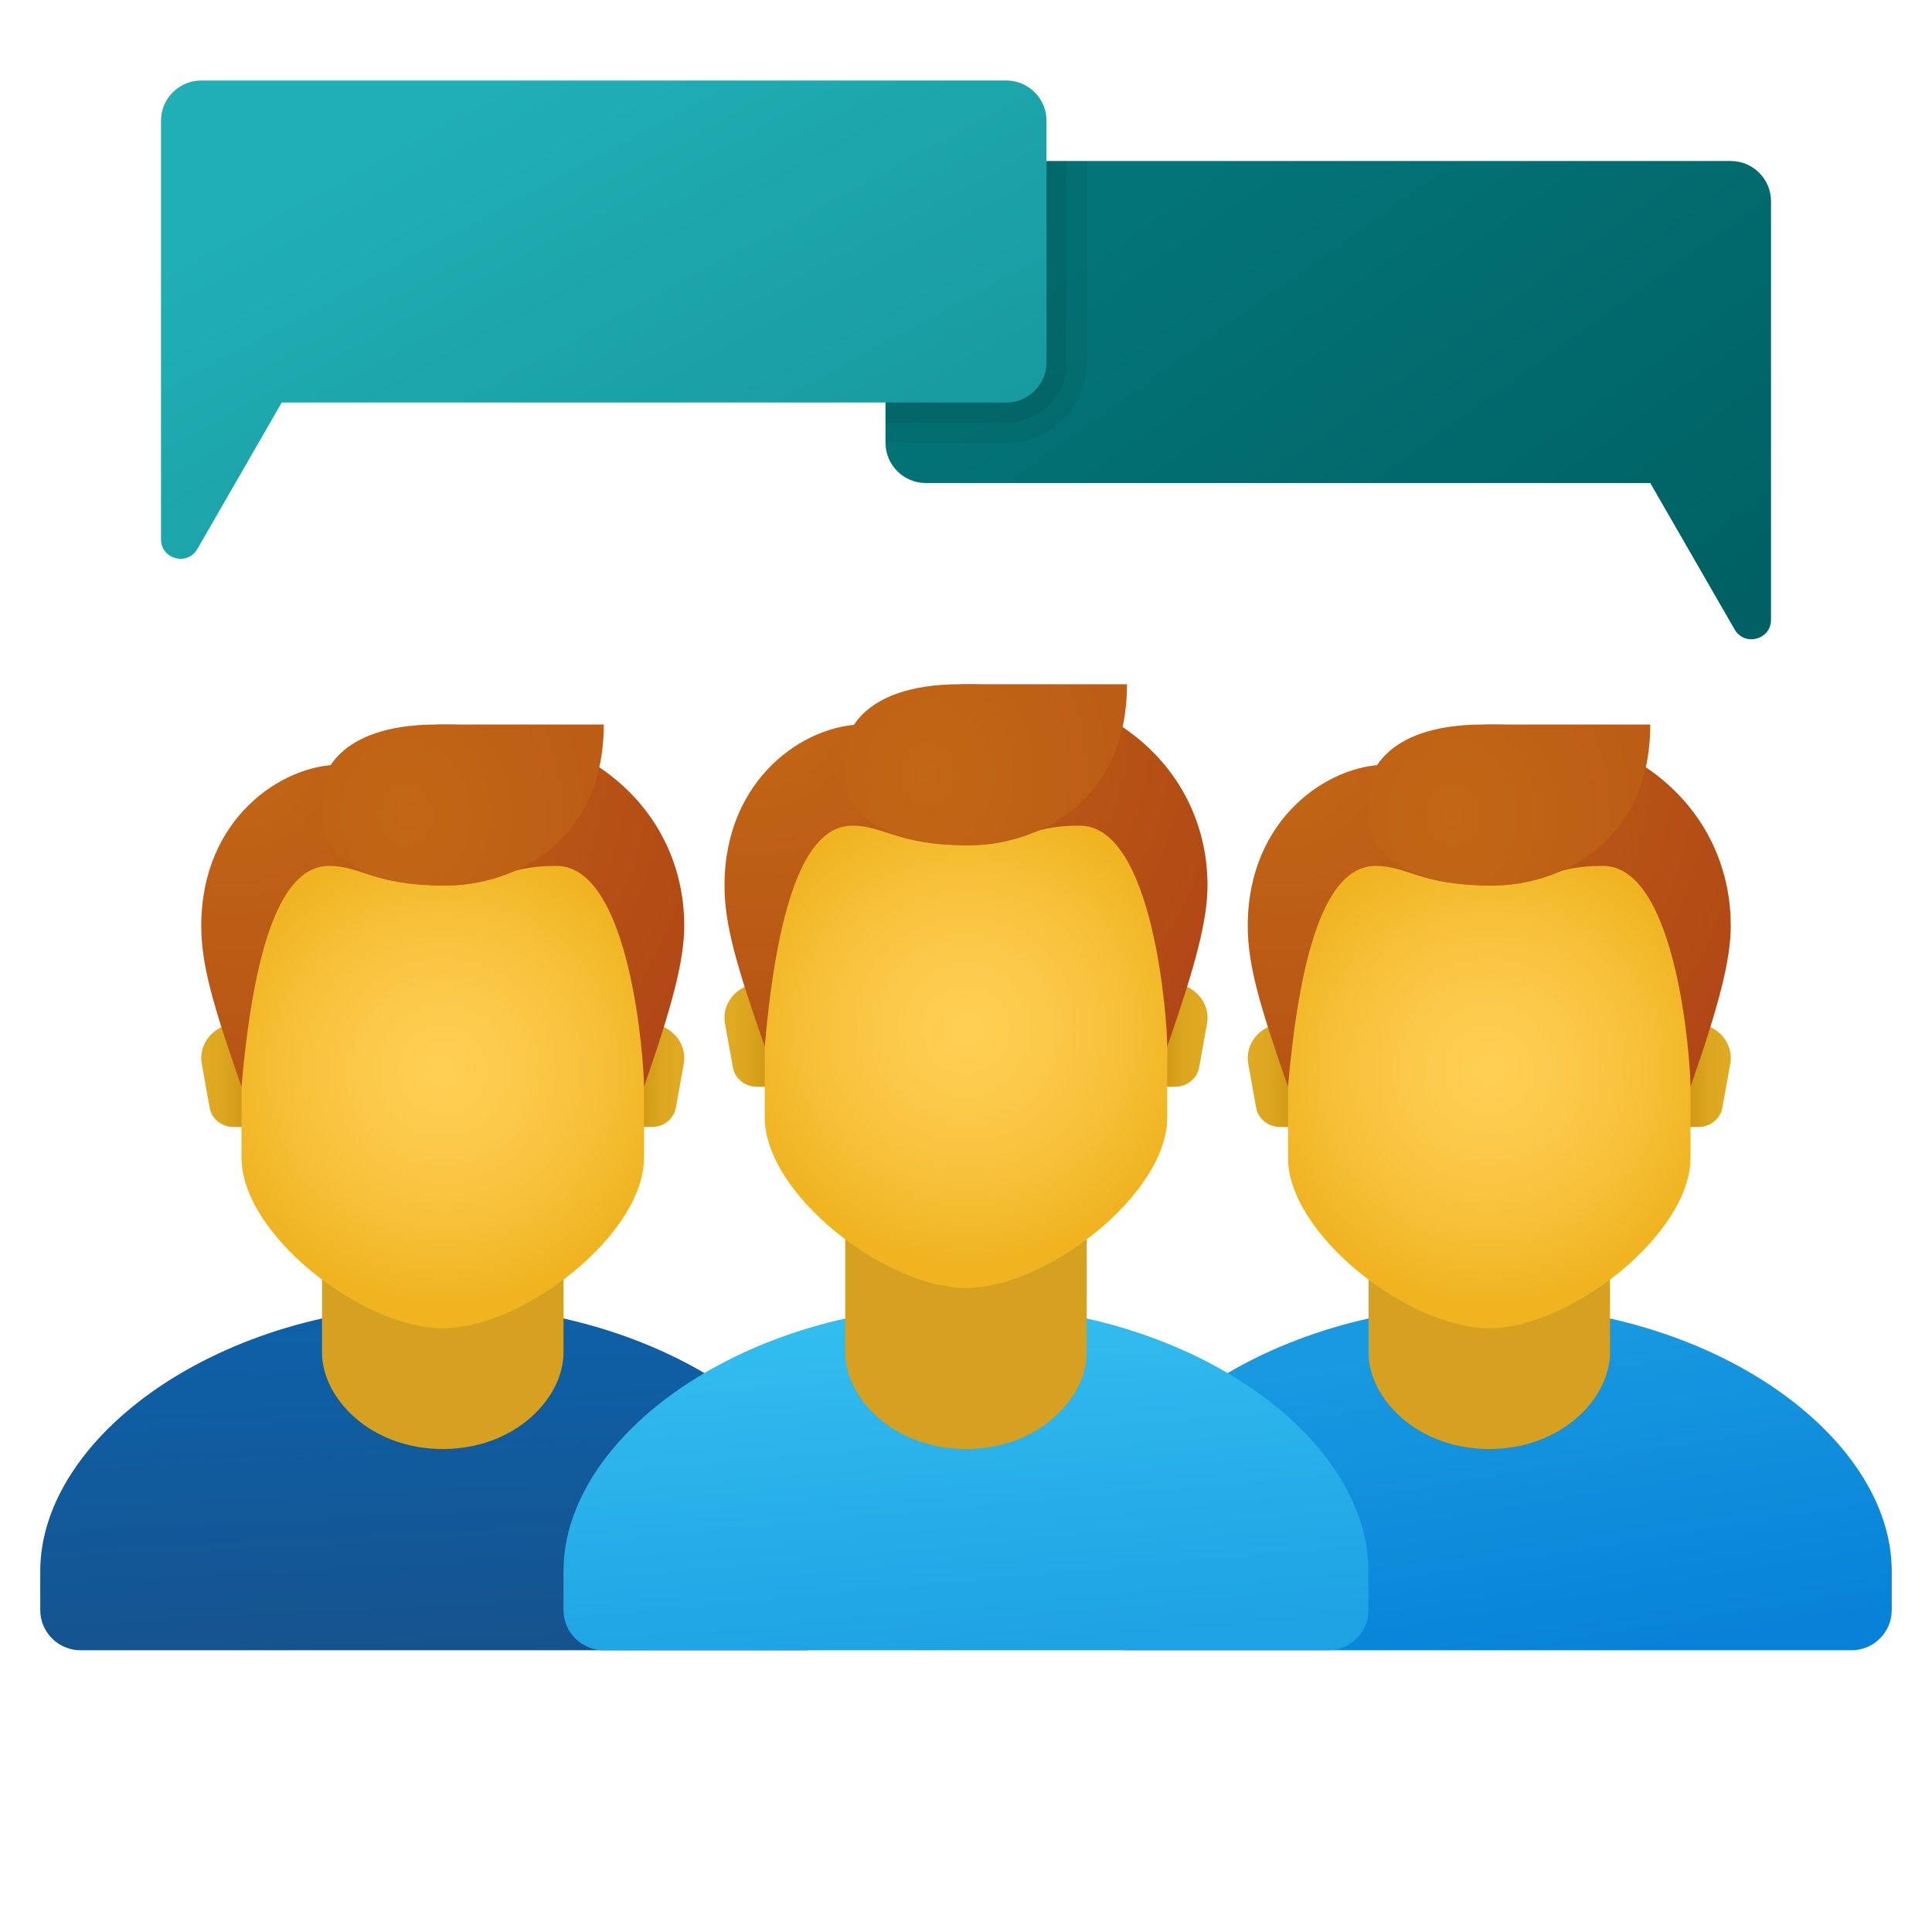 <svg xmlns="http://www.w3.org/2000/svg" viewBox="0 0 48 48"><linearGradient id="auHKDYItXiS4WVZrlIbzpa" x1="35.969" x2="37.352" y1="33.075" y2="41.562" gradientUnits="userSpaceOnUse"><stop offset="0" stop-color="#199ae0"/><stop offset="1" stop-color="#0782d8"/></linearGradient><path fill="url(#auHKDYItXiS4WVZrlIbzpa)" d="M37,32.429c-5.523,0-10,3.254-10,6.607V40c0,0.552,0.448,1,1,1h18c0.552,0,1-0.448,1-1v-0.964	C47,35.683,42.523,32.429,37,32.429z"/><path fill="#d6a121" d="M40,33.6c0,1.138-1.2,2.4-3,2.4s-3-1.262-3-2.4c0-1.582,0-4.221,0-4.221h6	C40,29.379,40,32.018,40,33.6z"/><linearGradient id="auHKDYItXiS4WVZrlIbzpb" x1="41.756" x2="42.804" y1="26.714" y2="26.714" gradientUnits="userSpaceOnUse"><stop offset="0" stop-color="#c48f0c"/><stop offset=".251" stop-color="#d19b16"/><stop offset=".619" stop-color="#dca51f"/><stop offset="1" stop-color="#e0a922"/></linearGradient><path fill="url(#auHKDYItXiS4WVZrlIbzpb)" d="M42.095,25.429h-0.754V28h0.855c0.294,0,0.545-0.201,0.595-0.476l0.197-1.095	C43.081,25.906,42.655,25.429,42.095,25.429z"/><linearGradient id="auHKDYItXiS4WVZrlIbzpc" x1="-1206.733" x2="-1205.685" y1="26.714" y2="26.714" gradientTransform="matrix(-1 0 0 1 -1174.49 0)" gradientUnits="userSpaceOnUse"><stop offset="0" stop-color="#c48f0c"/><stop offset=".251" stop-color="#d19b16"/><stop offset=".619" stop-color="#dca51f"/><stop offset="1" stop-color="#e0a922"/></linearGradient><path fill="url(#auHKDYItXiS4WVZrlIbzpc)" d="M31.905,25.429h0.754V28h-0.855c-0.294,0-0.545-0.201-0.595-0.476l-0.197-1.095	C30.919,25.906,31.345,25.429,31.905,25.429z"/><radialGradient id="auHKDYItXiS4WVZrlIbzpd" cx="56.343" cy="35.583" r="6.253" gradientTransform="matrix(.92 0 0 .92 -14.834 -6.152)" gradientUnits="userSpaceOnUse"><stop offset="0" stop-color="#ffcf54"/><stop offset=".261" stop-color="#fdcb4d"/><stop offset=".639" stop-color="#f7c13a"/><stop offset="1" stop-color="#f0b421"/></radialGradient><path fill="url(#auHKDYItXiS4WVZrlIbzpd)" d="M37,20.167c-2.467,0-5,0.375-5,5.708c0,0.427,0,2.432,0,2.888C32,30.667,35,33,37,33	s5-2.333,5-4.237c0-0.456,0-2.461,0-2.888C42,20.542,39.467,20.167,37,20.167z"/><radialGradient id="auHKDYItXiS4WVZrlIbzpe" cx="53.194" cy="26.487" r="18.781" gradientTransform="matrix(.839 0 0 .801 -12.777 -2.524)" gradientUnits="userSpaceOnUse"><stop offset="0" stop-color="#c26715"/><stop offset=".508" stop-color="#b85515"/><stop offset="1" stop-color="#ad3f16"/></radialGradient><path fill="url(#auHKDYItXiS4WVZrlIbzpe)" d="M37,18c-1,0-2.571,1-2.571,1C33.017,19,31,20.324,31,23c0,0.975,0.294,1.979,1,4	c0.337-3.859,1.095-5.487,2.176-5.487C34.959,21.513,35.316,22,37,22c1.422,0,1.412-0.487,2.824-0.487	C41.676,21.513,42,26.392,42,27c0.706-2.021,1-3.148,1-4C43,20.302,40.835,18,37,18z"/><radialGradient id="auHKDYItXiS4WVZrlIbzpf" cx="63.73" cy="27.179" r="19.762" gradientTransform="matrix(.833 0 0 .971 -17.001 -6.146)" gradientUnits="userSpaceOnUse"><stop offset="0" stop-color="#c26715"/><stop offset=".508" stop-color="#b85515"/><stop offset="1" stop-color="#ad3f16"/></radialGradient><path fill="url(#auHKDYItXiS4WVZrlIbzpf)" d="M36.853,18c-2.546,0-2.842,1.35-2.842,1.558c0,0.118-0.011,0.377-0.011,0.819	C34,20.819,34.448,22,37.101,22C38.704,22,41,20.976,41,18C41,18,40.484,18,36.853,18z"/><linearGradient id="auHKDYItXiS4WVZrlIbzpg" x1="10.651" x2="11.105" y1="32.392" y2="41.626" gradientUnits="userSpaceOnUse"><stop offset="0" stop-color="#0d61a9"/><stop offset="1" stop-color="#16528c"/></linearGradient><path fill="url(#auHKDYItXiS4WVZrlIbzpg)" d="M11,32.429c-5.523,0-10,3.254-10,6.607V40c0,0.552,0.448,1,1,1h18c0.552,0,1-0.448,1-1v-0.964	C21,35.683,16.523,32.429,11,32.429z"/><path fill="#d6a121" d="M14,33.6c0,1.138-1.2,2.4-3,2.4s-3-1.262-3-2.4c0-1.582,0-4.221,0-4.221h6	C14,29.379,14,32.018,14,33.6z"/><linearGradient id="auHKDYItXiS4WVZrlIbzph" x1="15.756" x2="16.804" y1="26.714" y2="26.714" gradientUnits="userSpaceOnUse"><stop offset="0" stop-color="#c48f0c"/><stop offset=".251" stop-color="#d19b16"/><stop offset=".619" stop-color="#dca51f"/><stop offset="1" stop-color="#e0a922"/></linearGradient><path fill="url(#auHKDYItXiS4WVZrlIbzph)" d="M16.095,25.429h-0.754V28h0.855c0.294,0,0.545-0.201,0.595-0.476l0.197-1.095	C17.081,25.906,16.655,25.429,16.095,25.429z"/><linearGradient id="auHKDYItXiS4WVZrlIbzpi" x1="-1180.733" x2="-1179.685" y1="26.714" y2="26.714" gradientTransform="matrix(-1 0 0 1 -1174.49 0)" gradientUnits="userSpaceOnUse"><stop offset="0" stop-color="#c48f0c"/><stop offset=".251" stop-color="#d19b16"/><stop offset=".619" stop-color="#dca51f"/><stop offset="1" stop-color="#e0a922"/></linearGradient><path fill="url(#auHKDYItXiS4WVZrlIbzpi)" d="M5.905,25.429h0.754V28H5.804c-0.294,0-0.545-0.201-0.595-0.476L5.013,26.43	C4.919,25.906,5.345,25.429,5.905,25.429z"/><radialGradient id="auHKDYItXiS4WVZrlIbzpj" cx="28.081" cy="35.583" r="6.253" gradientTransform="matrix(.92 0 0 .92 -14.834 -6.152)" gradientUnits="userSpaceOnUse"><stop offset="0" stop-color="#ffcf54"/><stop offset=".261" stop-color="#fdcb4d"/><stop offset=".639" stop-color="#f7c13a"/><stop offset="1" stop-color="#f0b421"/></radialGradient><path fill="url(#auHKDYItXiS4WVZrlIbzpj)" d="M11,20.167c-2.467,0-5,0.375-5,5.708c0,0.427,0,2.432,0,2.888C6,30.667,9,33,11,33	s5-2.333,5-4.237c0-0.456,0-2.461,0-2.888C16,20.542,13.467,20.167,11,20.167z"/><radialGradient id="auHKDYItXiS4WVZrlIbzpk" cx="22.215" cy="26.487" r="18.781" gradientTransform="matrix(.839 0 0 .801 -12.777 -2.524)" gradientUnits="userSpaceOnUse"><stop offset="0" stop-color="#c26715"/><stop offset=".508" stop-color="#b85515"/><stop offset="1" stop-color="#ad3f16"/></radialGradient><path fill="url(#auHKDYItXiS4WVZrlIbzpk)" d="M11,18c-1,0-2.571,1-2.571,1C7.017,19,5,20.324,5,23c0,0.975,0.294,1.979,1,4	c0.337-3.859,1.095-5.487,2.176-5.487C8.959,21.513,9.316,22,11,22c1.422,0,1.412-0.487,2.824-0.487C15.676,21.513,16,26.392,16,27	c0.706-2.021,1-3.148,1-4C17,20.302,14.835,18,11,18z"/><radialGradient id="auHKDYItXiS4WVZrlIbzpl" cx="32.514" cy="27.179" r="19.762" gradientTransform="matrix(.833 0 0 .971 -17.001 -6.146)" gradientUnits="userSpaceOnUse"><stop offset="0" stop-color="#c26715"/><stop offset=".508" stop-color="#b85515"/><stop offset="1" stop-color="#ad3f16"/></radialGradient><path fill="url(#auHKDYItXiS4WVZrlIbzpl)" d="M10.853,18c-2.546,0-2.842,1.35-2.842,1.558C8.011,19.677,8,19.936,8,20.377	C8,20.819,8.448,22,11.101,22C12.704,22,15,20.976,15,18C15,18,14.484,18,10.853,18z"/><linearGradient id="auHKDYItXiS4WVZrlIbzpm" x1="23.387" x2="24.142" y1="32.715" y2="41.014" gradientUnits="userSpaceOnUse"><stop offset="0" stop-color="#32bdef"/><stop offset="1" stop-color="#1ea2e4"/></linearGradient><path fill="url(#auHKDYItXiS4WVZrlIbzpm)" d="M24,32.429c-5.523,0-10,3.254-10,6.607V40c0,0.552,0.448,1,1,1h18c0.552,0,1-0.448,1-1	v-0.964C34,35.683,29.523,32.429,24,32.429z"/><path fill="#d6a121" d="M27,33.6c0,1.138-1.2,2.4-3,2.4s-3-1.262-3-2.4c0-1.582,0-4.221,0-4.221h6	C27,29.379,27,32.018,27,33.6z"/><linearGradient id="auHKDYItXiS4WVZrlIbzpn" x1="28.756" x2="29.804" y1="25.714" y2="25.714" gradientUnits="userSpaceOnUse"><stop offset="0" stop-color="#c48f0c"/><stop offset=".251" stop-color="#d19b16"/><stop offset=".619" stop-color="#dca51f"/><stop offset="1" stop-color="#e0a922"/></linearGradient><path fill="url(#auHKDYItXiS4WVZrlIbzpn)" d="M29.095,24.429h-0.754V27h0.855c0.294,0,0.545-0.201,0.595-0.476l0.197-1.095	C30.081,24.906,29.655,24.429,29.095,24.429z"/><linearGradient id="auHKDYItXiS4WVZrlIbzpo" x1="-1193.733" x2="-1192.685" y1="25.714" y2="25.714" gradientTransform="matrix(-1 0 0 1 -1174.49 0)" gradientUnits="userSpaceOnUse"><stop offset="0" stop-color="#c48f0c"/><stop offset=".251" stop-color="#d19b16"/><stop offset=".619" stop-color="#dca51f"/><stop offset="1" stop-color="#e0a922"/></linearGradient><path fill="url(#auHKDYItXiS4WVZrlIbzpo)" d="M18.905,24.429h0.754V27h-0.855c-0.294,0-0.545-0.201-0.595-0.476l-0.197-1.095	C17.919,24.906,18.345,24.429,18.905,24.429z"/><radialGradient id="auHKDYItXiS4WVZrlIbzpp" cx="42.212" cy="34.496" r="6.253" gradientTransform="matrix(.92 0 0 .92 -14.834 -6.152)" gradientUnits="userSpaceOnUse"><stop offset="0" stop-color="#ffcf54"/><stop offset=".261" stop-color="#fdcb4d"/><stop offset=".639" stop-color="#f7c13a"/><stop offset="1" stop-color="#f0b421"/></radialGradient><path fill="url(#auHKDYItXiS4WVZrlIbzpp)" d="M24,19.167c-2.467,0-5,0.375-5,5.708c0,0.427,0,2.432,0,2.888C19,29.667,22,32,24,32	s5-2.333,5-4.237c0-0.456,0-2.461,0-2.888C29,19.542,26.467,19.167,24,19.167z"/><linearGradient id="auHKDYItXiS4WVZrlIbzpq" x1="30.088" x2="39.941" y1="114.063" y2="100.317" gradientTransform="matrix(1 0 0 -1 0 118)" gradientUnits="userSpaceOnUse"><stop offset="0" stop-color="#037478"/><stop offset="1" stop-color="#006063"/></linearGradient><path fill="url(#auHKDYItXiS4WVZrlIbzpq)" d="M23,4h20c0.552,0,1,0.448,1,1v10.398c0,0.495-0.656,0.67-0.903,0.242L41,12H23	c-0.552,0-1-0.448-1-1V5C22,4.448,22.448,4,23,4z"/><path d="M25,11h-3V4h5v5C27,10.105,26.105,11,25,11z" opacity=".05"/><path d="M25,10.5h-3V4h4.5v5C26.5,9.828,25.828,10.5,25,10.5z" opacity=".07"/><linearGradient id="auHKDYItXiS4WVZrlIbzpr" x1="11.865" x2="18.975" y1="115.663" y2="102.51" gradientTransform="matrix(1 0 0 -1 0 118)" gradientUnits="userSpaceOnUse"><stop offset="0" stop-color="#20afb5"/><stop offset="1" stop-color="#16979d"/></linearGradient><path fill="url(#auHKDYItXiS4WVZrlIbzpr)" d="M25,2H5C4.448,2,4,2.448,4,3v10.398c0,0.495,0.656,0.67,0.903,0.242L7,10h18	c0.552,0,1-0.448,1-1V3C26,2.448,25.552,2,25,2z"/><radialGradient id="auHKDYItXiS4WVZrlIbzps" cx="37.705" cy="25.239" r="18.781" gradientTransform="matrix(.839 0 0 .801 -12.777 -2.524)" gradientUnits="userSpaceOnUse"><stop offset="0" stop-color="#c26715"/><stop offset=".508" stop-color="#b85515"/><stop offset="1" stop-color="#ad3f16"/></radialGradient><path fill="url(#auHKDYItXiS4WVZrlIbzps)" d="M24,17c-1,0-2.571,1-2.571,1C20.017,18,18,19.324,18,22c0,0.975,0.294,1.979,1,4	c0.337-3.859,1.095-5.487,2.176-5.487C21.959,20.513,22.316,21,24,21c1.422,0,1.412-0.487,2.824-0.487	C28.676,20.513,29,25.392,29,26c0.706-2.021,1-3.148,1-4C30,19.302,27.835,17,24,17z"/><radialGradient id="auHKDYItXiS4WVZrlIbzpt" cx="48.122" cy="26.149" r="19.762" gradientTransform="matrix(.833 0 0 .971 -17.001 -6.146)" gradientUnits="userSpaceOnUse"><stop offset="0" stop-color="#c26715"/><stop offset=".508" stop-color="#b85515"/><stop offset="1" stop-color="#ad3f16"/></radialGradient><path fill="url(#auHKDYItXiS4WVZrlIbzpt)" d="M23.853,17c-2.546,0-2.842,1.35-2.842,1.558c0,0.118-0.011,0.377-0.011,0.819	C21,19.819,21.448,21,24.101,21C25.704,21,28,19.976,28,17C28,17,27.484,17,23.853,17z"/></svg>